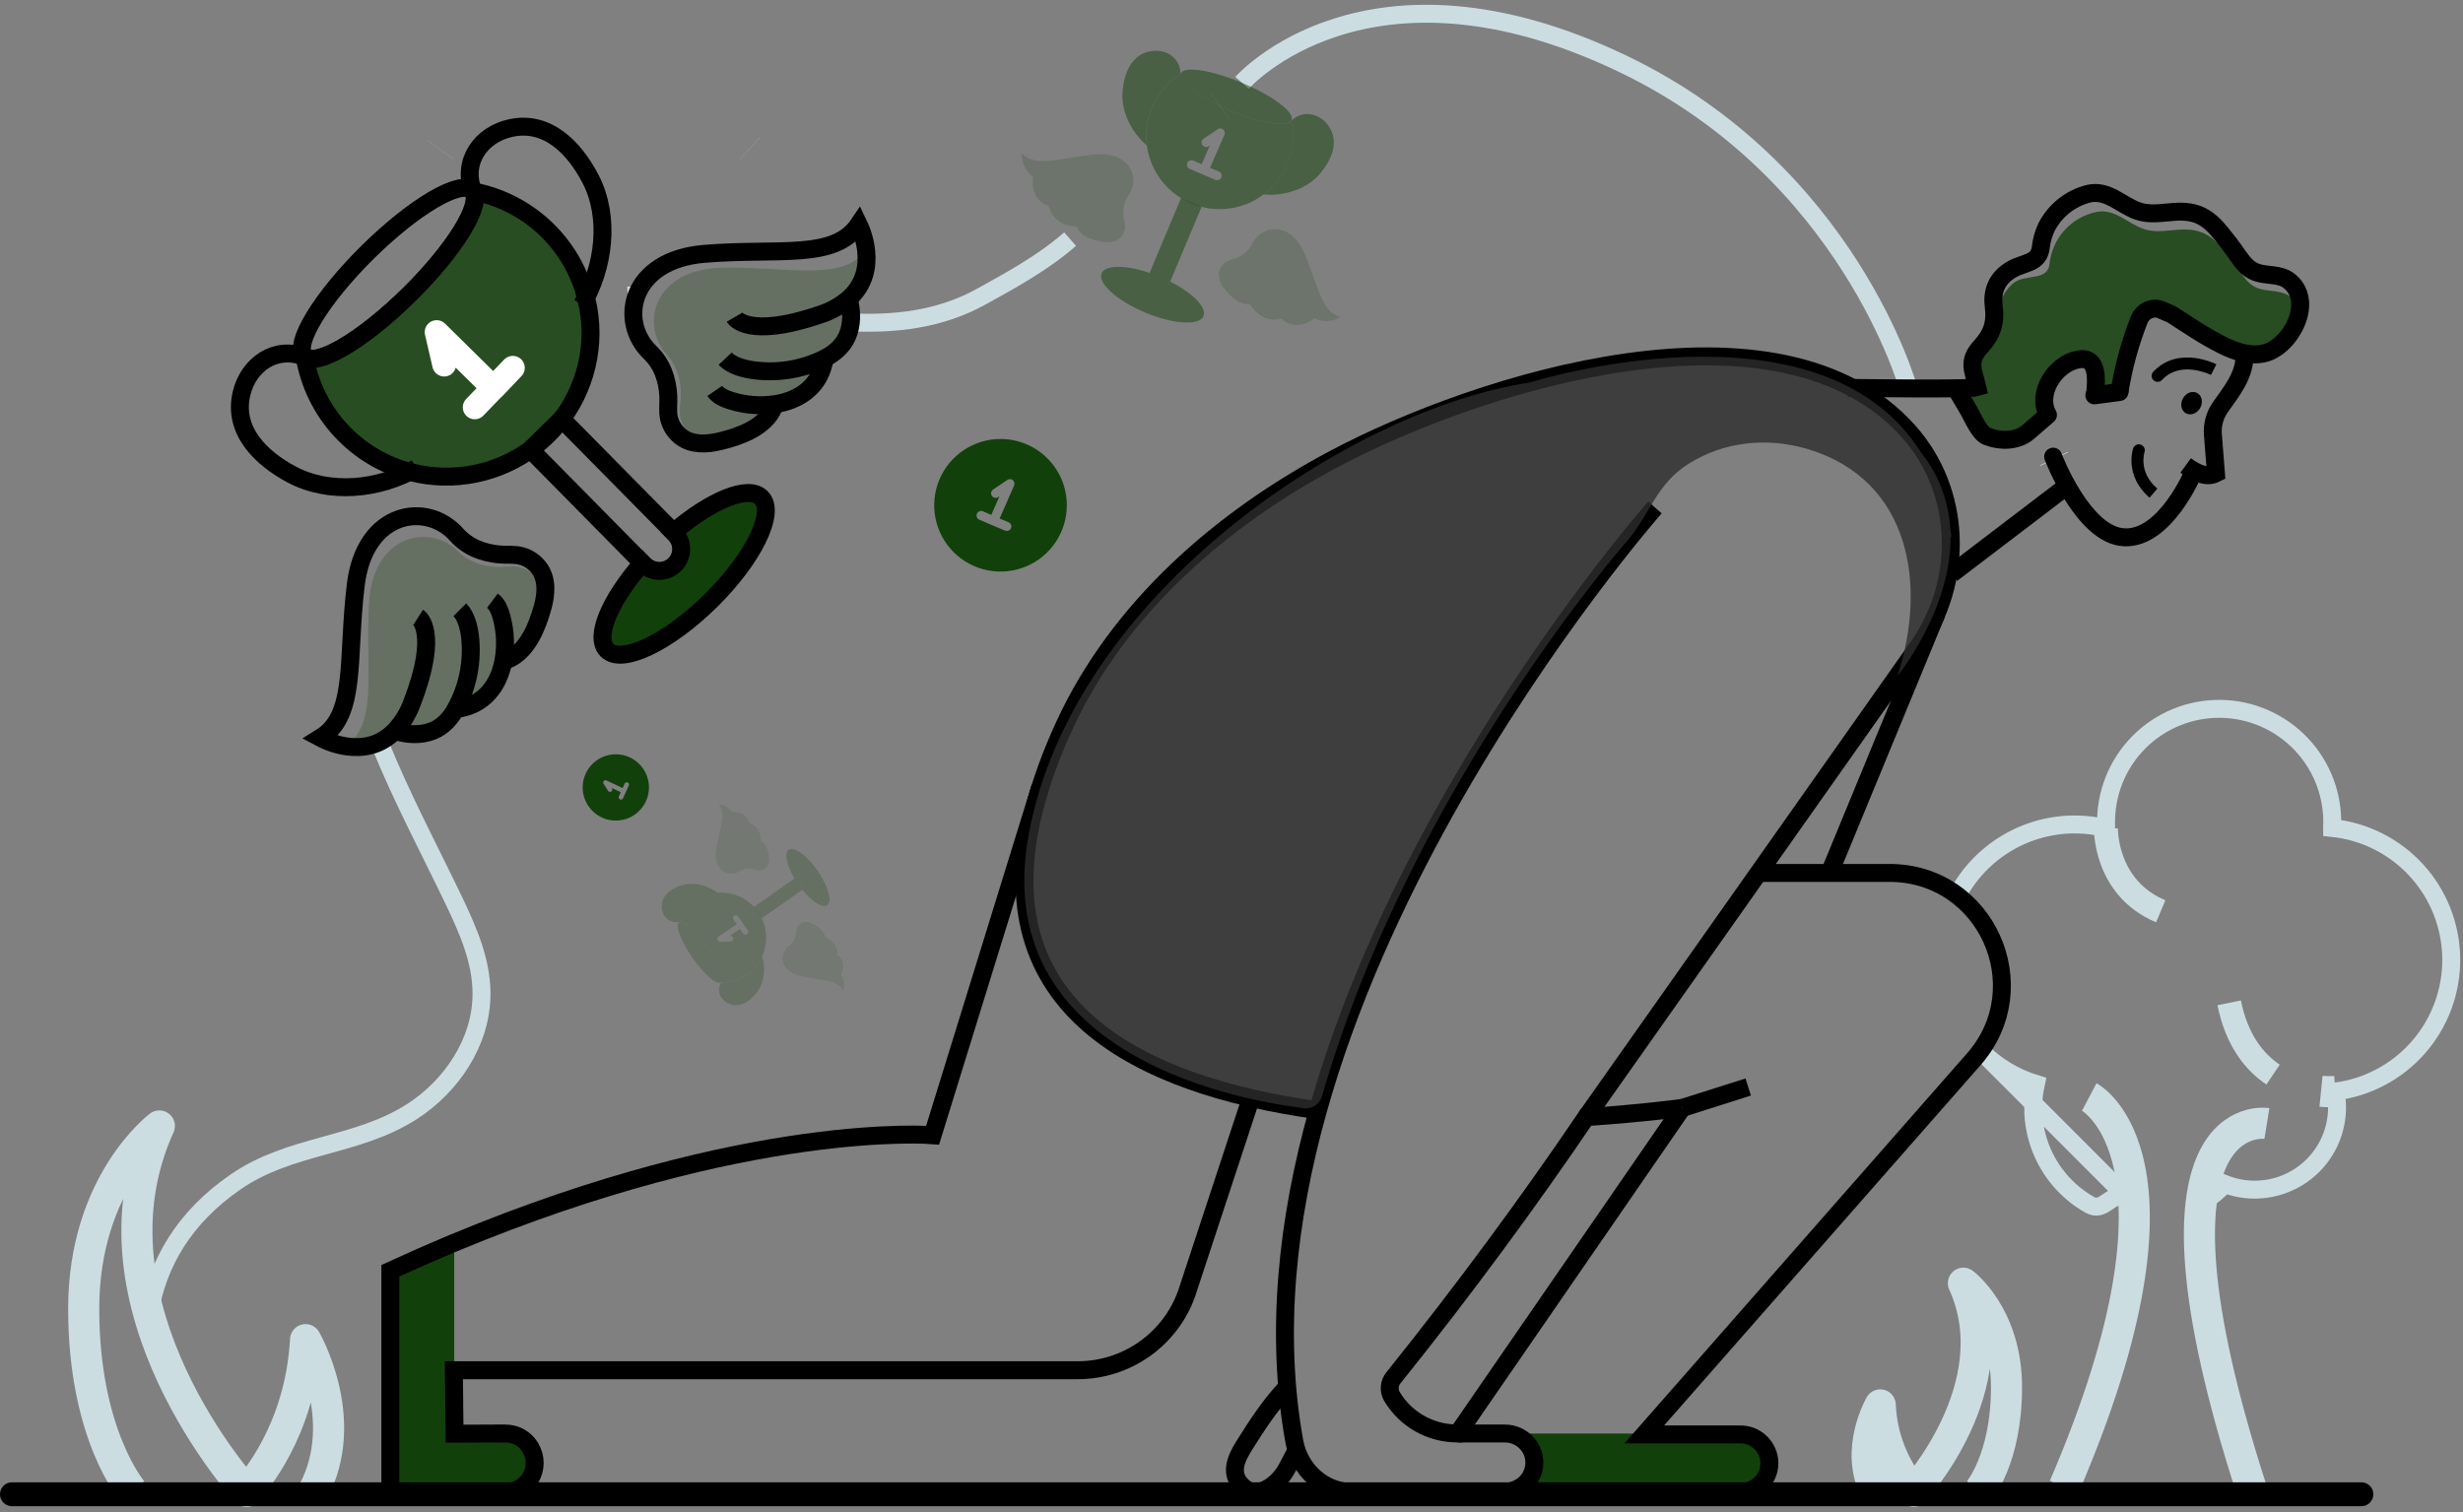<svg width="412" height="253" viewBox="0 0 412 253" fill="none" xmlns="http://www.w3.org/2000/svg">
<rect x="0" y="0" width="412" height="253" fill="#808080" stroke="none"/>
<path d="M207.763 13.859C207.763 13.859 228.592 -9.901 271.527 10.709C309.24 28.806 319.232 64.987 319.232 64.987" stroke="#CCDDE2" stroke-width="3" stroke-miterlimit="10"/>
<path d="M367.963 201.426L368.209 201.289C369.663 200.404 370.995 199.332 372.169 198.099C373.702 198.699 375.332 199.015 376.978 199.032C378.786 199.057 380.58 198.726 382.259 198.057C383.939 197.389 385.47 196.396 386.766 195.135C388.062 193.874 389.096 192.371 389.811 190.711C390.525 189.05 390.906 187.266 390.931 185.458C390.938 184.506 390.851 183.555 390.671 182.62C396.072 181.924 401.029 179.267 404.598 175.155C408.168 171.042 410.102 165.761 410.033 160.316C409.963 154.871 407.895 149.642 404.221 145.622C400.548 141.602 395.525 139.072 390.108 138.514V138.426C390.23 135.889 389.841 133.353 388.962 130.97C388.084 128.587 386.734 126.404 384.994 124.554C383.254 122.703 381.159 121.222 378.834 120.198C376.51 119.174 374.003 118.63 371.463 118.595C368.923 118.561 366.402 119.039 364.051 120C361.7 120.962 359.566 122.386 357.777 124.19C355.988 125.993 354.581 128.138 353.639 130.497C352.697 132.856 352.24 135.381 352.294 137.92C352.294 138.136 352.294 138.36 352.294 138.563C350.678 138.173 349.024 137.964 347.362 137.938C343.261 137.881 339.224 138.961 335.7 141.058C332.176 143.155 329.301 146.187 327.395 149.818M331.306 175.782C333.882 178.37 337.055 180.283 340.546 181.353C339.974 183.933 339.958 186.606 340.5 189.193C341.042 191.78 342.13 194.221 343.69 196.355C345.25 198.488 347.247 200.264 349.548 201.565C351.849 202.866 352.867 199.763 355.5 200L331.306 175.782Z" stroke="#CCDDE2" stroke-width="3" stroke-miterlimit="10"/>
<path d="M372.886 167.779C374.153 174.045 377.101 177.684 380.229 179.787" stroke="#CCDDE2" stroke-width="4" stroke-miterlimit="10"/>
<path d="M390.64 182.612C389.844 182.667 389.045 182.654 388.251 182.573" stroke="#CCDDE2" stroke-width="5.2" stroke-miterlimit="10"/>
<path d="M352.272 138.545C352.272 138.545 351.995 148.498 361.438 152.466" stroke="#CCDDE2" stroke-width="4" stroke-miterlimit="10"/>
<path d="M379.2 187.962C379.2 187.962 355.616 184.142 376.621 249.192" stroke="#CCDDE2" stroke-width="5.2" stroke-miterlimit="10"/>
<path d="M349.482 183.535C349.482 183.535 368.952 193.774 345.28 248.774" stroke="#CCDDE2" stroke-width="5.2" stroke-miterlimit="10"/>
<path d="M204.066 17.753L204.085 17.739" stroke="#CCDDE2" stroke-width="5.2" stroke-miterlimit="10"/>
<path d="M142 53.924C149.731 54.281 157.225 53.469 164.194 49.598C168.824 47.04 174.518 43.953 179 40" stroke="#CCDDE2" stroke-width="3" stroke-miterlimit="10"/>
<path d="M63.442 124.171C67.182 133.481 72.022 142.501 76.145 151.143C78.371 155.846 80.523 160.823 80.545 166.164C80.594 174.423 75.358 181.811 68.973 185.934C59.68 191.931 48.61 191.381 39.423 197.734C30.803 203.67 26.32 211.335 24.942 219.928" stroke="#CCDDE2" stroke-width="3" stroke-miterlimit="10"/>
<path d="M105.133 50.56C105.485 50.529 105.819 50.498 106.171 50.485" stroke="#CCDDE2" stroke-width="5.2" stroke-miterlimit="10"/>
<path d="M330.989 249.513C330.989 249.513 335.64 244.158 335.64 232.098C335.64 220.038 328.428 214.687 328.428 214.687C336.247 231.887 320.121 249.513 320.121 249.513C316.716 245.437 314.747 240.353 314.52 235.046C314.52 235.046 310.12 242.627 313.785 249.513" stroke="#CCDDE2" stroke-width="5.2" stroke-linejoin="round"/>
<path d="M22.153 249.514C22.153 249.514 14 240.111 14 218.96C14 197.809 26.659 188.38 26.659 188.38C12.926 218.582 41.245 249.54 41.245 249.54C42.125 248.378 50.256 239.649 51.114 224.134C51.114 224.134 58.84 237.449 52.403 249.54" stroke="#CCDDE2" stroke-width="5.2" stroke-linejoin="round"/>
<path d="M343.56 76.725L343.604 76.817" stroke="#CCDDE2" stroke-width="5.2" stroke-miterlimit="10"/>
<path d="M289.533 249.624H253.945V249.03C254.639 248.694 255.242 248.198 255.703 247.581C256.164 246.964 256.47 246.246 256.597 245.486C256.723 244.726 256.664 243.948 256.426 243.215C256.188 242.482 255.778 241.818 255.23 241.277C254.857 240.9 254.422 240.589 253.945 240.357V239.838H287.042C296.493 239.812 294.689 241.519 296.401 244.801C298.113 248.084 289.533 249.624 289.533 249.624Z" fill="#12400B"/>
<path d="M88.36 247.825C86.864 249.048 84.545 249.624 84.545 249.624H65.295V212.607L75.388 208.163C75.479 208.137 75.566 208.102 75.648 208.057L75.983 207.903V239.839H83.308C84.177 239.842 85.044 239.904 85.904 240.023C87.858 240.345 88.391 241.062 88.712 242.175C88.712 242.175 88.743 242.175 88.712 242.206C88.927 242.923 89.064 243.781 89.433 244.802C89.935 246.069 89.31 247.077 88.36 247.825Z" fill="#12400B"/>
<path d="M2 250L395 250" stroke="black" stroke-width="4" stroke-miterlimit="10" stroke-linecap="round"/>
<path d="M209.294 183.62L198.457 216.532C197.095 220.259 194.62 223.478 191.369 225.752C188.117 228.027 184.244 229.247 180.276 229.248H75.921L75.983 234.559V235.095L76.044 239.839V239.869L82.789 239.839H84.549C85.009 239.836 85.467 239.898 85.909 240.023C87.082 240.363 88.083 241.131 88.716 242.175C88.716 242.175 88.747 242.175 88.716 242.206C89.189 242.961 89.439 243.835 89.438 244.727V244.802C89.434 245.442 89.305 246.074 89.056 246.664C88.808 247.253 88.446 247.788 87.991 248.238C87.536 248.687 86.996 249.043 86.403 249.284C85.81 249.525 85.176 249.646 84.536 249.642H65.295V212.607C68.75 211.02 72.115 209.538 75.388 208.163C75.479 208.137 75.566 208.102 75.648 208.057L75.983 207.921C125.32 187.391 156.005 189.921 156.005 189.921L174.019 131.682" stroke="black" stroke-width="3" stroke-miterlimit="10"/>
<path d="M345.773 81.288L326.475 95.993" stroke="black" stroke-width="3" stroke-miterlimit="10"/>
<path d="M281.414 185.362L292.432 181.864" stroke="black" stroke-width="3" stroke-miterlimit="10"/>
<path d="M276.829 84.896C276.829 84.896 203.389 168.184 216.514 241.197C217.394 245.901 221.31 249.579 226.089 249.623H251.534C252.374 249.623 253.201 249.419 253.945 249.029C254.638 248.694 255.241 248.197 255.702 247.58C256.164 246.964 256.47 246.245 256.596 245.485C256.722 244.726 256.664 243.947 256.426 243.214C256.188 242.482 255.778 241.817 255.23 241.276C254.857 240.899 254.422 240.588 253.945 240.357C253.263 240.011 252.509 239.833 251.745 239.838H243.825" stroke="black" stroke-width="3" stroke-miterlimit="10"/>
<path d="M265.337 186.902L294.157 146.048L320.826 108.252C328.578 97.278 328.213 82.195 319.25 72.172C297.633 47.972 247.266 64.006 223.26 76.726C204.34 86.754 187.105 101.683 178.032 121.421C159.992 160.713 181.359 177.244 209.272 183.716C212.924 184.557 216.695 185.23 220.479 185.763" stroke="black" stroke-width="3" stroke-miterlimit="10"/>
<path d="M281.41 185.357C281.41 185.357 275.03 186.237 265.336 186.902C255.824 200.916 245.096 215.554 233.08 230.528C232.732 230.955 232.522 231.478 232.475 232.028C232.429 232.577 232.549 233.128 232.82 233.608C233.943 235.501 235.54 237.07 237.453 238.16C239.367 239.249 241.531 239.822 243.732 239.82H243.856L281.41 185.34" stroke="black" stroke-width="3" stroke-miterlimit="10"/>
<path d="M294.156 146.047H316.06C332.212 146.047 340.823 165.086 330.166 177.221L275.043 239.992H291.01C291.655 239.972 292.297 240.082 292.898 240.315C293.5 240.549 294.048 240.9 294.511 241.349C294.974 241.799 295.342 242.336 295.593 242.93C295.845 243.524 295.974 244.162 295.974 244.807C295.974 245.452 295.845 246.091 295.593 246.685C295.342 247.279 294.974 247.816 294.511 248.265C294.048 248.715 293.5 249.066 292.898 249.299C292.297 249.533 291.655 249.643 291.01 249.623H237.11" stroke="black" stroke-width="3" stroke-miterlimit="10"/>
<path d="M215.265 232.098C212.44 235.077 210.24 238.465 208.075 241.932C206.777 244.022 205.646 246.482 207.71 248.558C209.417 250.252 211.23 249.654 212.669 248.646C213.808 247.824 214.734 246.74 215.37 245.487L216.884 242.618" stroke="black" stroke-width="3" stroke-miterlimit="10"/>
<path opacity="0.8" d="M384.678 51.984C384.238 54.932 381.902 57.938 379.46 58.901C376.908 59.891 373.995 58.901 371.702 57.74C368.759 56.288 366.026 54.396 363.276 52.627L361.49 51.848C361.493 51.838 361.493 51.827 361.49 51.817C360.906 51.577 360.252 51.566 359.66 51.786C359.521 51.821 359.386 51.873 359.259 51.94C359.005 52.064 358.773 52.229 358.573 52.429C358.258 52.729 358.009 53.092 357.842 53.494C356.307 57.392 355.2 61.447 354.542 65.585L350.345 66.135C350.36 65.751 350.426 65.37 350.543 65.004C350.545 64.999 350.546 64.994 350.546 64.989C350.546 64.983 350.545 64.978 350.543 64.973C350.846 63.935 351.273 62.971 350.543 62.593C350.491 61.962 350.275 61.355 349.918 60.833C349.478 60.27 348.787 59.979 347.718 60.164C347.336 60.227 346.962 60.333 346.605 60.481C345.667 60.853 344.823 61.427 344.132 62.162C343.843 62.456 343.578 62.772 343.34 63.108C342.982 63.599 342.687 64.132 342.46 64.696C342.378 64.878 342.312 65.066 342.262 65.259C341.87 66.432 341.892 67.704 342.324 68.863C342.399 69.063 342.49 69.257 342.596 69.444L339.283 72.299C339.168 72.4 339.046 72.493 338.918 72.576C337.316 73.632 334.751 73.632 332.476 73.052C331.104 72.7 331.662 71.978 330.765 71.292C329.498 71.688 329.445 69.294 329.528 69.004C330.14 67.327 327.852 65.924 327.623 65.752C326.77 65.585 326.237 65.312 325.96 64.898H326.572C327.839 64.898 329.625 65.176 330.782 64.793C330.096 61.95 329.088 60.441 331.35 57.999C333.229 55.94 333.898 54.039 333.515 51.192C333.515 51.025 334.434 51.131 334.434 50.95C335.042 49.19 336.234 47.545 337.396 46.99C339.468 45.983 342.522 46.819 342.83 44.196C343.037 42.109 343.901 40.14 345.297 38.574C346.693 37.008 348.55 35.925 350.6 35.48C353.654 34.807 355.818 37.31 358.432 38.256C361.604 39.431 364.887 37.614 368.213 38.85C369.863 39.462 370.946 40.61 372.046 41.93C372.961 43.061 373.863 44.223 374.686 45.411C375.508 46.599 376.274 47.672 377.62 48.192C379.38 48.878 381.479 48.42 383.054 49.608C383.851 50.191 384.425 51.03 384.678 51.984Z" fill="#12400B"/>
<path d="M327.161 64.995L329.308 68.66C330.034 69.897 331.068 72.475 332.388 73.016H332.415H332.45C334.751 73.932 337.25 73.712 338.887 72.576C339.024 72.491 339.152 72.392 339.27 72.282L342.574 69.422C340.533 65.774 343.842 60.793 347.678 60.133C349.641 59.803 350.318 61.013 350.534 62.553C350.613 63.358 350.613 64.168 350.534 64.973C350.534 65.228 350.503 65.457 350.481 65.699" stroke="black" stroke-width="3" stroke-linecap="round" stroke-linejoin="round"/>
<path d="M360.184 62.203C359.807 62.606 359.827 63.239 360.23 63.617C360.634 63.994 361.266 63.973 361.644 63.57L360.184 62.203ZM370.295 61.84C370.751 60.95 370.751 60.949 370.75 60.949C370.75 60.949 370.75 60.949 370.749 60.949C370.749 60.948 370.748 60.948 370.747 60.948C370.745 60.947 370.743 60.946 370.741 60.944C370.736 60.942 370.73 60.939 370.723 60.935C370.708 60.928 370.688 60.918 370.662 60.906C370.611 60.881 370.539 60.848 370.448 60.808C370.266 60.727 370.007 60.62 369.687 60.505C369.048 60.277 368.149 60.015 367.116 59.887C365.053 59.632 362.334 59.907 360.184 62.203L361.644 63.57C363.199 61.91 365.17 61.662 366.871 61.872C367.72 61.977 368.472 62.195 369.014 62.389C369.283 62.485 369.496 62.574 369.639 62.637C369.711 62.669 369.764 62.694 369.798 62.71C369.815 62.718 369.827 62.724 369.834 62.727C369.838 62.729 369.84 62.73 369.84 62.73C369.841 62.73 369.841 62.731 369.841 62.73C369.841 62.73 369.84 62.73 369.84 62.73C369.84 62.73 369.84 62.73 369.839 62.73C369.839 62.73 369.839 62.73 370.295 61.84Z" fill="black"/>
<path d="M365.604 77.879C367.003 78.899 368.952 80.079 370.672 79.198L370.162 72.682C370.044 71.088 370.472 69.5 371.376 68.181C372.881 65.954 375.732 62.786 375.438 58.98" stroke="black" stroke-width="3" stroke-miterlimit="10"/>
<path d="M368.03 68.267C368.559 67.335 368.346 66.215 367.553 65.764C366.761 65.314 365.689 65.705 365.16 66.636C364.631 67.568 364.844 68.689 365.636 69.139C366.428 69.589 367.5 69.198 368.03 68.267Z" fill="black"/>
<path d="M350.336 66.14C350.384 66.008 350.428 65.867 350.477 65.735C350.525 65.603 350.569 65.441 350.626 65.295" stroke="black" stroke-width="2" stroke-linecap="round" stroke-linejoin="round"/>
<path d="M350.332 66.144L351.771 65.959L354.534 65.589" stroke="black" stroke-width="3" stroke-linecap="round" stroke-linejoin="round"/>
<path d="M358.721 75.664C358.903 75.142 358.627 74.572 358.106 74.39C357.584 74.208 357.014 74.484 356.832 75.005L358.721 75.664ZM357.776 75.334C356.832 75.005 356.832 75.006 356.832 75.006C356.832 75.006 356.832 75.007 356.831 75.007C356.831 75.008 356.831 75.009 356.831 75.01C356.83 75.012 356.829 75.014 356.828 75.016C356.827 75.021 356.825 75.027 356.823 75.034C356.818 75.047 356.813 75.064 356.806 75.085C356.793 75.127 356.777 75.183 356.758 75.254C356.721 75.394 356.676 75.591 356.637 75.834C356.557 76.318 356.499 76.996 356.577 77.791C356.734 79.401 357.448 81.442 359.565 83.268L360.871 81.753C359.187 80.301 358.68 78.755 358.567 77.596C358.509 77.006 358.553 76.505 358.61 76.156C358.639 75.982 358.67 75.848 358.693 75.763C358.704 75.72 358.713 75.69 358.718 75.673C358.721 75.665 358.722 75.659 358.723 75.658C358.723 75.657 358.723 75.657 358.723 75.658C358.722 75.659 358.722 75.659 358.722 75.66C358.722 75.661 358.722 75.661 358.721 75.662C358.721 75.662 358.721 75.662 358.721 75.663C358.721 75.663 358.721 75.664 357.776 75.334Z" fill="black"/>
<path d="M309.095 64.898C310.362 64.898 329.603 65.175 330.76 64.792C330.074 61.95 329.066 60.441 331.328 57.999C333.207 55.94 333.876 54.039 333.493 51.192C333.465 51.016 333.451 50.838 333.449 50.66C333.295 48.187 334.426 46.233 336.608 45.023C338.685 43.866 341.052 44.095 341.373 41.393C341.503 40.219 341.828 39.074 342.332 38.005C343.042 36.617 344.041 35.398 345.264 34.431C346.486 33.464 347.902 32.771 349.416 32.4C352.562 31.7 354.789 34.292 357.508 35.268C360.76 36.478 364.165 34.613 367.584 35.867C369.291 36.505 370.404 37.684 371.544 39.057C372.508 40.232 373.423 41.424 374.263 42.66C375.086 43.818 375.909 44.979 377.299 45.512C379.103 46.216 381.286 45.74 382.887 46.977C384.489 48.213 384.995 50.092 384.687 51.971C384.247 54.919 381.91 57.924 379.468 58.888C376.916 59.878 374.004 58.888 371.711 57.726C368.768 56.274 366.035 54.382 363.285 52.613L361.499 51.834C360.913 51.587 360.256 51.565 359.655 51.773C359.516 51.808 359.381 51.859 359.255 51.927C359.003 52.055 358.772 52.219 358.568 52.415C358.252 52.715 358.003 53.077 357.838 53.48C356.302 57.379 355.196 61.433 354.538 65.571" stroke="black" stroke-width="3" stroke-miterlimit="10"/>
<path d="M343.441 76.4C343.441 76.4 348.449 89.6 355.357 89.899C362.265 90.198 366.92 78.983 366.92 78.983" stroke="black" stroke-width="3" stroke-linecap="round" stroke-linejoin="round"/>
<path d="M323.971 102.58L306.041 146.048" stroke="black" stroke-width="3" stroke-miterlimit="10"/>
<path opacity="0.8" d="M326.281 89.727L326.47 89.907C326.404 89.468 326.325 89.089 326.246 88.684C326.146 86.586 325.749 84.512 325.067 82.524C324.247 80.065 322.997 77.771 321.375 75.748C304.369 48.662 255.846 64.009 255.846 64.009C226.366 68.409 179.726 98.932 172.114 139.39C164.502 179.848 215.335 184.952 217.826 185.37C218.488 185.513 219.181 185.415 219.777 185.092C220.374 184.769 220.835 184.244 221.077 183.61C235.971 131.69 272.02 90.691 272.025 90.686C275.985 86.172 276.966 81.059 282.422 77.614C288.388 73.843 295.657 73.126 302.367 75.128C319.628 80.276 322.374 97.933 317.393 113.113C317.393 113.113 326.4 102.069 326.281 89.727Z" fill="#2E2E2E"/>
<path d="M73.687 25.035L73.673 25.054" stroke="#CCDDE2" stroke-width="5.2" stroke-miterlimit="10"/>
<path d="M125.466 24.837L125.452 24.824" stroke="#CCDDE2" stroke-width="5.2" stroke-miterlimit="10"/>
<path d="M68.451 49.261C60.698 56.925 52.848 61.549 50.925 59.596C49.002 57.642 53.737 49.872 61.485 42.207C69.234 34.542 77.07 29.935 78.993 31.876C79.036 31.911 79.068 31.959 79.085 32.012C80.722 34.159 76.04 41.781 68.451 49.261Z" stroke="black" stroke-width="3" stroke-miterlimit="10"/>
<path opacity="0.8" d="M98.784 55.825C98.755 59.483 97.895 63.087 96.267 66.364C94.64 69.64 92.288 72.503 89.39 74.736C86.493 76.969 83.125 78.513 79.542 79.252C75.959 79.991 72.255 79.905 68.71 79C64.202 77.838 60.126 75.394 56.977 71.966C53.827 68.537 51.737 64.27 50.96 59.68C50.952 59.654 50.952 59.626 50.96 59.6C52.883 61.554 60.733 56.93 68.486 49.265C76.071 41.785 80.757 34.168 79.125 32.017H79.12C83.684 32.877 87.902 35.038 91.268 38.238C94.633 41.438 97.003 45.542 98.093 50.057C98.559 51.944 98.791 53.881 98.784 55.825Z" fill="#12400B"/>
<path d="M79.12 31.999C77.233 27.062 80.44 22.53 85.368 21.439C91.621 20.044 96.118 24.823 98.78 29.936C102.11 36.337 101.059 44.799 97.363 50.976" stroke="black" stroke-width="3" stroke-miterlimit="10"/>
<path d="M51.048 59.728C46.12 57.779 41.561 60.934 40.4 65.84C38.926 72.07 43.647 76.628 48.729 79.356C55.087 82.766 63.412 81.935 69.638 78.318" stroke="black" stroke-width="3" stroke-miterlimit="10"/>
<path d="M93.94 70.085L113 89.392C113.667 90.086 114.035 91.015 114.022 91.977C114.01 92.94 113.619 93.859 112.934 94.535C112.249 95.211 111.325 95.591 110.363 95.591C109.4 95.591 108.476 95.212 107.791 94.536L88.726 75.224L93.94 70.085Z" stroke="black" stroke-width="3" stroke-miterlimit="10"/>
<path d="M127.357 83.256C129.808 85.742 126.037 93.464 118.887 100.508C111.737 107.553 103.98 111.244 101.529 108.763C99.377 106.585 102.004 100.403 107.456 94.185L107.799 94.537C108.491 95.179 109.404 95.528 110.347 95.513C111.29 95.498 112.191 95.119 112.862 94.456C113.533 93.792 113.922 92.895 113.947 91.952C113.973 91.009 113.633 90.093 113 89.394L112.652 89.046C118.971 83.643 125.205 81.082 127.357 83.256Z" fill="#12400B"/>
<path d="M98.784 55.825C98.755 59.483 97.895 63.087 96.267 66.364C94.64 69.64 92.288 72.503 89.39 74.736C86.493 76.969 83.125 78.513 79.542 79.252C75.959 79.991 72.255 79.905 68.71 79C64.202 77.838 60.126 75.394 56.977 71.966C53.827 68.537 51.737 64.27 50.96 59.68C50.952 59.654 50.952 59.626 50.96 59.6C52.883 61.554 60.733 56.93 68.486 49.265C76.071 41.785 80.757 34.168 79.125 32.017H79.12C83.684 32.877 87.902 35.038 91.268 38.238C94.633 41.438 97.003 45.542 98.093 50.057C98.559 51.944 98.791 53.881 98.784 55.825Z" stroke="black" stroke-width="3" stroke-miterlimit="10"/>
<path d="M127.357 83.256C129.808 85.742 126.037 93.464 118.887 100.508C111.737 107.553 103.98 111.244 101.529 108.763C99.377 106.585 102.004 100.403 107.456 94.185L107.799 94.537C108.491 95.179 109.404 95.528 110.347 95.513C111.29 95.498 112.191 95.119 112.862 94.456C113.533 93.792 113.922 92.895 113.947 91.952C113.973 91.009 113.633 90.093 113 89.394L112.652 89.046C118.971 83.643 125.205 81.082 127.357 83.256Z" stroke="black" stroke-width="3" stroke-miterlimit="10"/>
<path d="M74.302 60.991L73.044 55.57L82.548 64.938L85.782 61.541L79.415 68.146" stroke="white" stroke-width="4" stroke-linecap="round" stroke-linejoin="round"/>
<g opacity="0.5">
<path opacity="0.5" d="M141.97 49.966C142.55 52.025 142.594 54.331 141.71 56.302C140.975 57.947 139.558 59.14 137.922 59.98C137.222 64.697 133.662 67.02 129.588 67.641C129.452 68.01 129.254 68.481 129.1 68.789C127.436 71.689 123.635 73.048 120.537 73.796C118.751 73.994 116.81 73.827 115.438 72.617C114.551 71.842 113.957 70.785 113.757 69.625C113.576 68.468 113.867 67.306 113.893 66.162C113.924 63.641 113.255 61.23 111.544 59.338C106.981 54.269 109.392 44.959 120.902 44.791C132.413 44.624 140.764 47.154 144.838 41.905C144.864 41.959 144.884 42.014 144.9 42.072C145.142 44.532 144.68 47.554 141.97 49.966Z" fill="#12400B"/>
</g>
<path d="M121.299 60.011C122.337 61.124 124.229 61.643 125.589 61.872C129.792 62.536 134.098 61.875 137.909 59.98C139.546 59.14 140.962 57.947 141.697 56.302C142.577 54.331 142.538 52.025 141.957 49.966" stroke="black" stroke-width="3" stroke-miterlimit="10"/>
<path d="M119.561 65.399C120.137 66.24 121.237 66.719 122.201 67.018C122.238 67.025 122.275 67.035 122.311 67.049C124.669 67.784 127.162 67.981 129.606 67.626C133.68 67.018 137.24 64.682 137.939 59.965" stroke="black" stroke-width="3" stroke-miterlimit="10"/>
<path d="M129.632 67.473C129.632 67.521 129.601 67.583 129.588 67.64C129.452 68.01 129.254 68.481 129.1 68.788C127.436 71.688 123.635 73.048 120.537 73.796L120.352 73.84C118.245 74.341 115.772 74.482 113.942 73.105C112.918 72.333 112.198 71.226 111.909 69.977C111.623 68.74 111.865 67.46 111.79 66.206C111.636 63.46 110.752 60.895 108.736 58.955C103.395 53.798 105.331 43.493 117.818 42.468C130.305 41.443 139.585 43.568 143.633 37.553C144.315 38.977 144.744 40.509 144.9 42.081C145.142 44.54 144.684 47.563 141.97 49.974C140.564 51.18 138.928 52.087 137.16 52.641C125.008 56.794 122.856 53.081 122.856 53.081" stroke="black" stroke-width="3" stroke-miterlimit="10"/>
<g opacity="0.5">
<path opacity="0.5" d="M66.048 122.27C68.081 122.934 70.382 123.071 72.388 122.27C74.065 121.601 75.31 120.228 76.212 118.631C80.955 118.116 83.428 114.671 84.202 110.606C84.572 110.487 85.051 110.306 85.364 110.166C88.329 108.617 89.839 104.886 90.71 101.806C90.978 100.046 90.886 98.088 89.737 96.666C88.995 95.751 87.963 95.116 86.811 94.867C85.659 94.638 84.488 94.867 83.344 94.867C80.827 94.801 78.443 94.031 76.621 92.227C71.737 87.466 62.339 89.503 61.714 101C61.089 112.498 63.28 120.954 57.877 124.8C57.931 124.829 57.986 124.852 58.044 124.87C60.491 125.24 63.526 124.892 66.048 122.27Z" fill="#12400B"/>
</g>
<path d="M76.92 102.016C77.994 103.099 78.438 105.013 78.61 106.377C79.109 110.614 78.271 114.902 76.212 118.64C75.332 120.237 74.065 121.61 72.388 122.278C70.382 123.084 68.081 122.947 66.048 122.278" stroke="black" stroke-width="3" stroke-miterlimit="10"/>
<path d="M82.372 100.495C83.19 101.107 83.617 102.225 83.885 103.184C83.885 103.228 83.885 103.259 83.912 103.289C84.551 105.675 84.651 108.173 84.202 110.602C83.428 114.655 80.955 118.113 76.212 118.628" stroke="black" stroke-width="3" stroke-miterlimit="10"/>
<path d="M84.03 110.64L84.202 110.6C84.571 110.482 85.051 110.301 85.363 110.16C88.329 108.612 89.838 104.88 90.709 101.8L90.762 101.62C91.347 99.534 91.585 97.07 90.282 95.183C89.55 94.132 88.473 93.37 87.238 93.031C86.014 92.692 84.721 92.886 83.476 92.758C80.734 92.499 78.196 91.513 76.348 89.423C71.406 83.879 61.031 85.406 59.513 97.84C57.995 110.275 59.76 119.638 53.6 123.44C54.993 124.178 56.504 124.668 58.066 124.887C60.512 125.226 63.548 124.887 66.069 122.247C67.331 120.892 68.304 119.295 68.929 117.552C73.558 105.576 69.954 103.274 69.954 103.274" stroke="black" stroke-width="3" stroke-miterlimit="10"/>
<g opacity="0.71">
<path opacity="0.71" d="M205.801 18.512C200.679 16.361 196.966 13.571 197.511 12.286C198.057 11.002 202.637 11.706 207.763 13.857C212.889 16.009 216.585 18.794 216.048 20.079C216.04 20.106 216.025 20.13 216.004 20.149C215.309 21.337 210.808 20.62 205.801 18.512Z" fill="#12400B"/>
<path opacity="0.71" d="M220.836 29.017C218.636 31.657 214.803 32.849 211.354 32.537C213.227 31.133 214.661 29.224 215.488 27.035C216.316 24.845 216.502 22.465 216.026 20.173C217.998 18.329 220.743 18.954 222.226 21.053C224.087 23.719 222.728 26.773 220.836 29.017Z" fill="#12400B"/>
<path opacity="0.71" d="M197.48 12.314C195.482 13.562 193.887 15.362 192.887 17.497C191.888 19.631 191.527 22.009 191.848 24.343C189.208 22.099 187.448 18.557 187.787 15.125C188.077 12.19 189.3 9.08 192.521 8.56C195.034 8.134 197.401 9.643 197.48 12.314Z" fill="#12400B"/>
<path opacity="0.71" d="M201 34.6L195.637 47.36C195.445 47.817 195.08 48.178 194.621 48.365C194.163 48.552 193.649 48.549 193.192 48.357C192.736 48.165 192.375 47.8 192.188 47.342C192.001 46.883 192.004 46.369 192.196 45.913L197.559 33.153L201 34.6Z" fill="#12400B"/>
<path opacity="0.71" d="M201.317 52.891C200.631 54.532 196.253 54.26 191.54 52.28C186.828 50.3 183.572 47.361 184.28 45.719C184.883 44.281 188.302 44.311 192.297 45.662L192.2 45.891C192.009 46.347 192.005 46.861 192.192 47.319C192.379 47.778 192.741 48.143 193.197 48.335C193.653 48.527 194.167 48.529 194.626 48.343C195.084 48.156 195.449 47.795 195.641 47.339L195.738 47.105C199.496 49.019 201.924 51.453 201.317 52.891Z" fill="#12400B"/>
<g opacity="0.5">
<path opacity="0.5" d="M219.85 53.26C218.998 53.972 217.925 54.367 216.814 54.377C215.892 54.316 215.019 53.941 214.341 53.312C211.983 53.906 210.192 52.688 209.105 50.888C208.907 50.888 208.643 50.888 208.472 50.888C206.782 50.668 205.392 49.128 204.441 47.834C204.001 47.033 203.698 46.074 204.001 45.194C204.195 44.628 204.575 44.144 205.079 43.822C205.612 43.565 206.167 43.358 206.738 43.206C207.936 42.776 208.923 41.902 209.493 40.764C210.984 37.626 215.842 36.94 218.169 42.325C220.497 47.711 220.937 52.138 224.206 53.031C224.186 53.053 224.164 53.074 224.14 53.092C223.494 53.47 222.764 53.684 222.016 53.713C221.268 53.742 220.524 53.586 219.85 53.26Z" fill="#12400B"/>
</g>
<g opacity="0.5">
<path opacity="0.5" d="M172.84 29.619C172.623 30.708 172.791 31.839 173.316 32.818C173.812 33.596 174.558 34.181 175.432 34.476C176.048 36.83 177.975 37.82 180.074 37.908C180.166 38.084 180.29 38.313 180.386 38.458C181.385 39.84 183.387 40.324 184.998 40.531C185.913 40.531 186.885 40.346 187.519 39.651C187.925 39.21 188.167 38.643 188.205 38.045C188.174 37.452 188.089 36.862 187.95 36.285C187.751 35.029 188.044 33.744 188.768 32.699C190.806 29.883 189.076 25.294 183.233 25.835C177.39 26.376 173.298 28.114 170.944 25.676L170.922 25.764C170.899 26.515 171.062 27.26 171.397 27.933C171.732 28.605 172.228 29.184 172.84 29.619Z" fill="#12400B"/>
</g>
<path opacity="0.71" d="M216.027 20.176C215.279 21.355 210.808 20.616 205.814 18.53C201.001 16.497 197.481 13.919 197.481 12.542C197.479 12.453 197.494 12.365 197.525 12.282C197.525 12.282 197.494 12.282 197.494 12.313C195.495 13.562 193.9 15.361 192.901 17.496C191.902 19.63 191.541 22.008 191.862 24.342C191.862 24.373 191.862 24.417 191.862 24.448C192.126 26.294 192.808 28.055 193.854 29.599C194.9 31.142 196.285 32.426 197.902 33.355C199.519 34.284 201.326 34.832 203.187 34.959C205.047 35.085 206.912 34.786 208.639 34.084C209.557 33.703 210.427 33.216 211.231 32.632C211.279 32.601 211.31 32.57 211.354 32.54C213.227 31.136 214.661 29.227 215.489 27.037C216.316 24.848 216.503 22.468 216.027 20.176ZM204.82 22.556L202.409 28.069L203.905 28.694C204.091 28.775 204.237 28.927 204.311 29.116C204.386 29.305 204.382 29.515 204.301 29.702C204.239 29.839 204.138 29.955 204.01 30.033C203.882 30.112 203.733 30.149 203.583 30.142C203.491 30.141 203.398 30.124 203.311 30.093L201.111 29.165C201.062 29.165 201.018 29.116 200.97 29.103L199.016 28.263C198.923 28.226 198.839 28.17 198.768 28.1C198.697 28.03 198.641 27.946 198.603 27.854C198.565 27.762 198.545 27.663 198.546 27.563C198.547 27.463 198.567 27.365 198.607 27.273C198.645 27.179 198.702 27.093 198.773 27.021C198.845 26.949 198.93 26.893 199.024 26.854C199.117 26.816 199.218 26.796 199.32 26.797C199.421 26.798 199.521 26.819 199.615 26.859L201.001 27.471L202.36 24.36L202.189 24.466C202.106 24.522 202.014 24.561 201.916 24.581C201.819 24.602 201.718 24.602 201.62 24.584C201.522 24.566 201.429 24.528 201.346 24.473C201.262 24.419 201.191 24.348 201.135 24.265C201.079 24.183 201.039 24.091 201.019 23.993C200.999 23.896 200.998 23.795 201.016 23.697C201.035 23.599 201.073 23.506 201.128 23.423C201.182 23.34 201.253 23.268 201.335 23.212L203.685 21.623C203.821 21.527 203.986 21.479 204.153 21.488C204.32 21.497 204.479 21.562 204.604 21.672C204.729 21.778 204.817 21.92 204.856 22.079C204.895 22.238 204.882 22.405 204.82 22.556Z" fill="#12400B"/>
</g>
<g opacity="0.5">
<path opacity="0.5" d="M118.359 158.457C120.299 161.246 121.303 163.904 120.599 164.388C119.895 164.872 117.761 163.011 115.82 160.221C113.88 157.432 112.877 154.779 113.576 154.29H113.625C114.373 153.881 116.463 155.729 118.359 158.457Z" fill="#12400B"/>
<path opacity="0.5" d="M114.03 148.121C116.04 147.483 118.399 148.121 120.084 149.406C118.658 149.514 117.292 150.027 116.147 150.884C115.002 151.741 114.126 152.908 113.62 154.246C111.997 154.554 110.782 153.331 110.708 151.755C110.615 149.78 112.318 148.649 114.03 148.121Z" fill="#12400B"/>
<path opacity="0.5" d="M120.629 164.4C122.171 164.416 123.68 163.955 124.95 163.08C126.057 162.303 126.93 161.238 127.476 160C128.105 162.024 127.863 164.435 126.556 166.094C125.447 167.515 123.793 168.734 121.962 167.938C120.519 167.344 119.793 165.79 120.629 164.4Z" fill="#12400B"/>
<path opacity="0.5" d="M126.107 151.729L133.055 146.889C133.304 146.714 133.612 146.645 133.911 146.697C134.21 146.749 134.477 146.918 134.652 147.166C134.827 147.415 134.896 147.722 134.844 148.022C134.793 148.322 134.624 148.588 134.375 148.763L127.432 153.603L126.107 151.729Z" fill="#12400B"/>
<path opacity="0.5" d="M131.92 142.164C132.8 141.543 135 143.119 136.76 145.684C138.52 148.249 139.268 150.836 138.375 151.457C137.591 152.002 135.831 150.867 134.212 148.861L134.335 148.773C134.584 148.597 134.752 148.331 134.805 148.032C134.857 147.732 134.788 147.424 134.613 147.175C134.437 146.927 134.171 146.758 133.871 146.706C133.572 146.654 133.264 146.723 133.015 146.898L132.888 146.986C131.607 144.764 131.15 142.709 131.92 142.164Z" fill="#12400B"/>
<g opacity="0.5">
<path opacity="0.5" d="M122.482 135.907C123.155 135.817 123.837 135.963 124.414 136.32C124.869 136.655 125.195 137.135 125.342 137.68C126.755 138.146 127.283 139.365 127.252 140.65C127.365 140.714 127.473 140.784 127.578 140.861C128.383 141.525 128.598 142.766 128.664 143.756C128.668 144.037 128.614 144.316 128.505 144.575C128.396 144.834 128.235 145.067 128.031 145.261C127.746 145.492 127.39 145.618 127.023 145.617C126.663 145.576 126.309 145.5 125.963 145.393C125.211 145.227 124.424 145.355 123.763 145.749C121.963 146.885 119.231 145.648 119.803 142.102C120.375 138.555 121.585 136.127 120.19 134.595H120.243C120.695 134.615 121.135 134.744 121.525 134.973C121.915 135.202 122.244 135.522 122.482 135.907Z" fill="#12400B"/>
</g>
<g opacity="0.5">
<path opacity="0.5" d="M140.659 163.081C140.993 162.49 141.113 161.801 140.997 161.132C140.858 160.585 140.535 160.102 140.082 159.764C140.175 158.277 139.242 157.335 138.041 156.882C138.041 156.763 137.992 156.605 137.966 156.499C137.649 155.509 136.58 154.845 135.682 154.413C135.423 154.305 135.144 154.252 134.863 154.256C134.582 154.261 134.305 154.323 134.05 154.44C133.73 154.618 133.482 154.901 133.346 155.241C133.252 155.59 133.19 155.948 133.161 156.31C133.033 157.078 132.615 157.767 131.995 158.237C130.275 159.482 130.402 162.479 133.9 163.279C137.398 164.08 140.109 163.856 141.011 165.726C141.021 165.711 141.03 165.694 141.037 165.677C141.194 165.247 141.241 164.785 141.175 164.332C141.109 163.879 140.931 163.449 140.659 163.081Z" fill="#12400B"/>
</g>
<path opacity="0.5" d="M113.62 154.249C114.39 153.884 116.463 155.728 118.355 158.442C120.163 161.052 121.157 163.546 120.704 164.259C120.676 164.305 120.641 164.345 120.599 164.378C120.599 164.378 120.599 164.378 120.625 164.378C122.167 164.394 123.676 163.933 124.946 163.058C126.051 162.287 126.926 161.23 127.476 160C127.476 160 127.476 159.956 127.502 159.943C127.969 158.903 128.193 157.77 128.158 156.63C128.123 155.491 127.828 154.375 127.298 153.366C126.766 152.356 126.013 151.482 125.094 150.807C124.175 150.132 123.115 149.675 121.993 149.471C121.394 149.365 120.784 149.331 120.176 149.37H120.084C118.657 149.477 117.291 149.99 116.147 150.848C115.002 151.705 114.125 152.872 113.62 154.21V154.249ZM120.189 156.687L123.239 154.632L122.68 153.84C122.611 153.737 122.586 153.61 122.609 153.488C122.633 153.366 122.704 153.258 122.807 153.189C122.883 153.134 122.974 153.104 123.067 153.104C123.16 153.104 123.251 153.134 123.327 153.189C123.375 153.218 123.418 153.255 123.454 153.299L124.29 154.504C124.312 154.531 124.325 154.562 124.343 154.584L125.078 155.657C125.116 155.706 125.144 155.762 125.159 155.822C125.174 155.882 125.176 155.945 125.165 156.006C125.155 156.067 125.131 156.125 125.096 156.177C125.061 156.228 125.016 156.271 124.963 156.304C124.913 156.34 124.856 156.365 124.795 156.379C124.734 156.392 124.672 156.393 124.61 156.382C124.549 156.371 124.491 156.348 124.439 156.314C124.387 156.28 124.342 156.237 124.308 156.185L123.78 155.42L122.059 156.586H122.178C122.239 156.583 122.299 156.594 122.356 156.615C122.413 156.636 122.465 156.668 122.509 156.71C122.553 156.751 122.59 156.801 122.615 156.857C122.64 156.912 122.653 156.971 122.656 157.032C122.658 157.093 122.648 157.153 122.626 157.21C122.605 157.267 122.572 157.319 122.531 157.364C122.49 157.408 122.44 157.444 122.384 157.469C122.329 157.494 122.27 157.507 122.209 157.51L120.475 157.562C120.376 157.566 120.278 157.536 120.199 157.476C120.118 157.417 120.061 157.333 120.035 157.237C119.998 157.141 119.993 157.035 120.02 156.936C120.048 156.837 120.107 156.749 120.189 156.687Z" fill="#12400B"/>
</g>
<path d="M167.371 73.444C165.176 73.442 163.03 74.091 161.205 75.31C159.379 76.528 157.956 78.26 157.116 80.287C156.275 82.315 156.054 84.545 156.483 86.698C156.91 88.851 157.967 90.828 159.519 92.38C161.07 93.931 163.048 94.988 165.2 95.416C167.353 95.844 169.584 95.623 171.611 94.782C173.638 93.942 175.37 92.519 176.589 90.694C177.807 88.868 178.456 86.722 178.454 84.527C178.454 83.072 178.168 81.631 177.611 80.286C177.054 78.941 176.237 77.719 175.208 76.69C174.179 75.661 172.957 74.845 171.612 74.288C170.268 73.731 168.826 73.444 167.371 73.444ZM169.628 81.24L167.217 86.754L168.713 87.379C168.899 87.46 169.045 87.611 169.119 87.8C169.194 87.989 169.19 88.2 169.109 88.386C169.048 88.523 168.946 88.639 168.818 88.718C168.69 88.796 168.542 88.834 168.392 88.826C168.299 88.825 168.206 88.809 168.119 88.778L165.919 87.849C165.87 87.849 165.826 87.801 165.782 87.788L163.824 86.947C163.732 86.91 163.647 86.855 163.576 86.785C163.505 86.715 163.449 86.631 163.411 86.539C163.373 86.447 163.354 86.348 163.354 86.248C163.355 86.148 163.376 86.049 163.415 85.957C163.453 85.863 163.51 85.778 163.581 85.706C163.653 85.634 163.738 85.577 163.832 85.538C163.926 85.5 164.026 85.48 164.128 85.481C164.229 85.483 164.329 85.504 164.423 85.544L165.826 86.138L167.186 83.027L167.019 83.132C166.937 83.197 166.843 83.243 166.742 83.269C166.641 83.295 166.537 83.301 166.434 83.285C166.331 83.269 166.232 83.232 166.144 83.177C166.057 83.121 165.981 83.048 165.922 82.962C165.864 82.876 165.823 82.78 165.803 82.678C165.784 82.576 165.785 82.47 165.807 82.369C165.829 82.267 165.873 82.172 165.933 82.087C165.994 82.003 166.071 81.932 166.161 81.879L168.515 80.29C168.65 80.193 168.814 80.145 168.981 80.154C169.147 80.163 169.305 80.228 169.43 80.338C169.555 80.448 169.642 80.595 169.678 80.757C169.714 80.919 169.696 81.089 169.628 81.24Z" fill="#12400B"/>
<path d="M97.468 131.585C97.437 132.681 97.732 133.762 98.316 134.691C98.899 135.619 99.745 136.354 100.746 136.802C101.747 137.25 102.858 137.391 103.94 137.207C105.021 137.023 106.023 136.523 106.82 135.769C107.616 135.016 108.171 134.042 108.415 132.973C108.659 131.904 108.58 130.786 108.189 129.762C107.797 128.738 107.11 127.852 106.216 127.218C105.321 126.584 104.258 126.23 103.162 126.2C101.692 126.159 100.268 126.704 99.2 127.714C98.132 128.724 97.509 130.116 97.468 131.585ZM101.428 130.564L104.152 131.845L104.486 131.106C104.529 131.014 104.606 130.944 104.701 130.909C104.796 130.874 104.9 130.879 104.992 130.92C105.062 130.951 105.12 131.003 105.16 131.068C105.199 131.134 105.218 131.21 105.212 131.286C105.212 131.333 105.203 131.379 105.186 131.423L104.688 132.518L104.658 132.584L104.218 133.548C104.198 133.594 104.17 133.636 104.134 133.67C104.097 133.705 104.055 133.733 104.008 133.751C103.961 133.769 103.911 133.777 103.861 133.776C103.811 133.774 103.762 133.762 103.716 133.741C103.669 133.721 103.628 133.691 103.593 133.654C103.558 133.617 103.531 133.574 103.513 133.526C103.496 133.479 103.488 133.428 103.49 133.377C103.492 133.326 103.505 133.277 103.527 133.23L103.844 132.54L102.304 131.819L102.356 131.902C102.383 131.944 102.402 131.991 102.411 132.039C102.419 132.089 102.418 132.139 102.408 132.187C102.397 132.236 102.377 132.282 102.348 132.323C102.32 132.364 102.284 132.398 102.242 132.426C102.2 132.453 102.154 132.471 102.104 132.479C102.055 132.488 102.005 132.487 101.956 132.477C101.908 132.466 101.862 132.446 101.821 132.418C101.78 132.389 101.745 132.353 101.718 132.311L100.957 131.114C100.914 131.047 100.894 130.968 100.901 130.888C100.907 130.809 100.939 130.734 100.992 130.674C101.043 130.617 101.109 130.576 101.182 130.556C101.256 130.536 101.334 130.539 101.406 130.564H101.428Z" fill="#12400B"/>
</svg>
